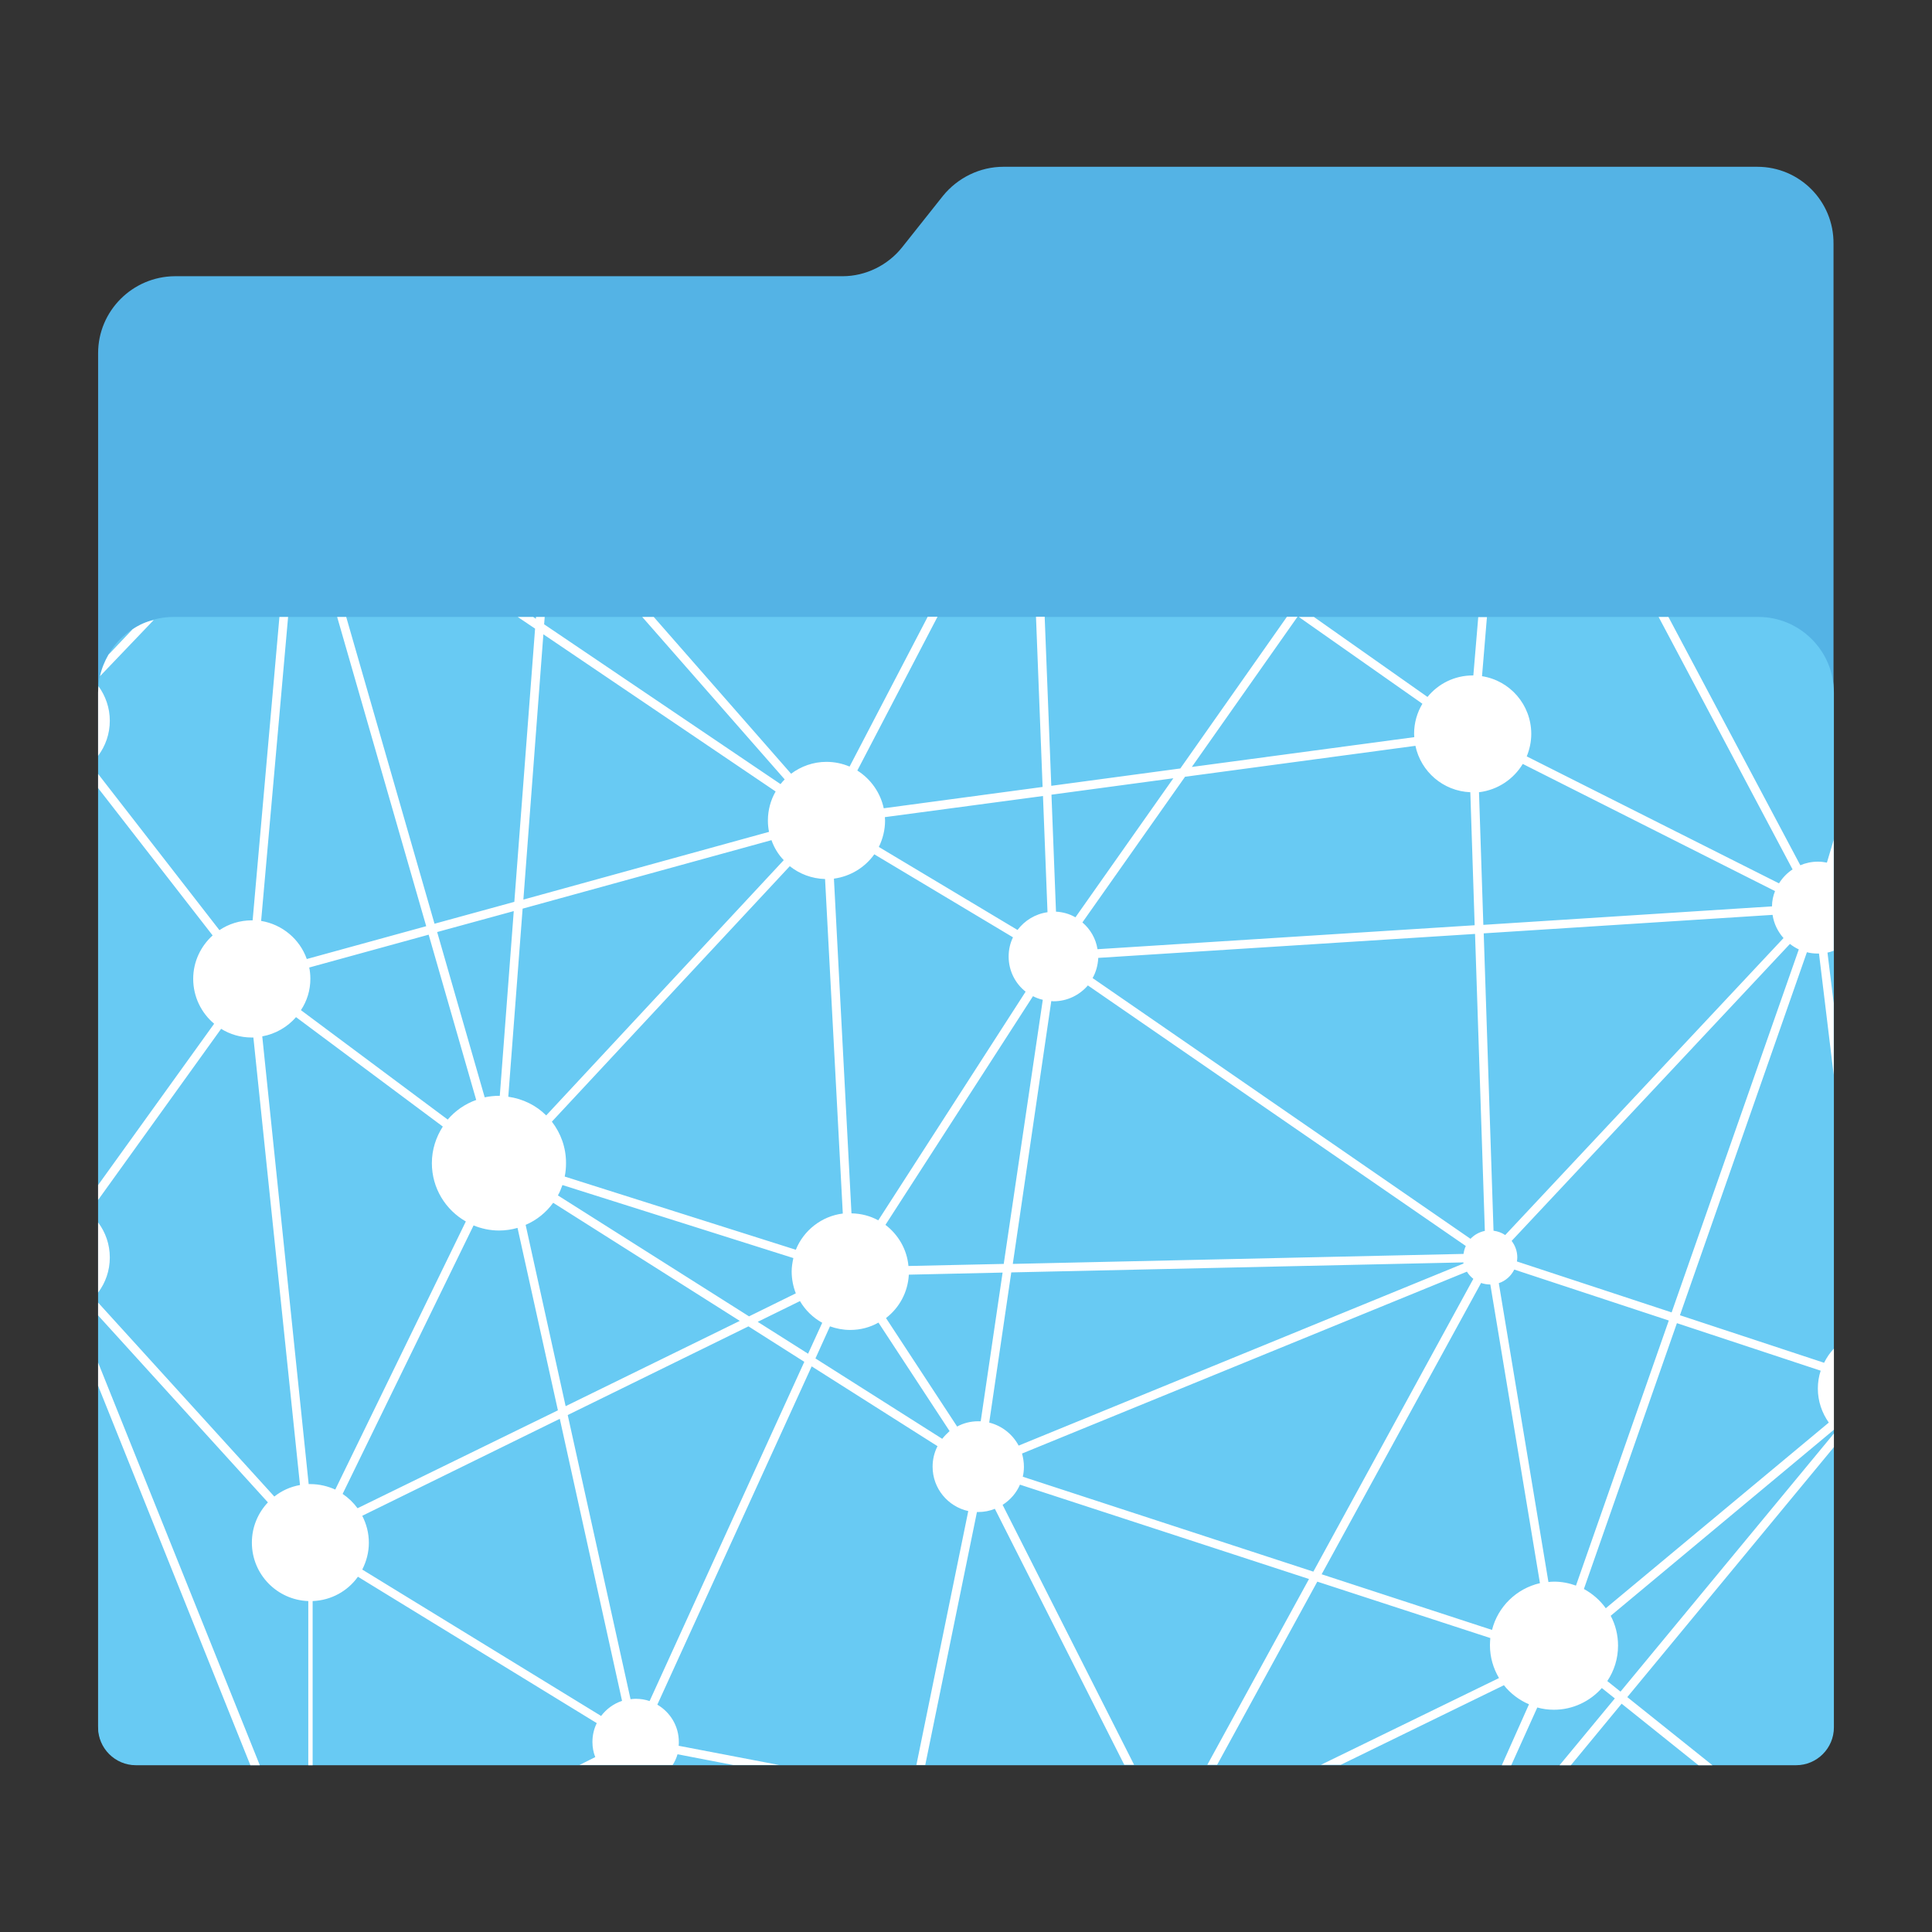 <?xml version="1.0" encoding="utf-8"?>
<!-- Generator: Adobe Illustrator 18.0.0, SVG Export Plug-In . SVG Version: 6.00 Build 0)  -->
<!DOCTYPE svg PUBLIC "-//W3C//DTD SVG 1.1//EN" "http://www.w3.org/Graphics/SVG/1.1/DTD/svg11.dtd">
<svg version="1.1"
	 id="Layer_1" xmlns:dc="http://purl.org/dc/elements/1.1/" xmlns:rdf="http://www.w3.org/1999/02/22-rdf-syntax-ns#" xmlns:cc="http://creativecommons.org/ns#" xmlns:svg="http://www.w3.org/2000/svg"
	 xmlns="http://www.w3.org/2000/svg" xmlns:xlink="http://www.w3.org/1999/xlink" x="0px" y="0px" viewBox="0 0 1024 1024"
	 enable-background="new 0 0 1024 1024" xml:space="preserve">
<rect x="0" y="0" width="1024" height="1024" fill="#333333" stroke="none"/>
<g id="Layer_2">
	<path id="path4" fill="#54b3e5" d="M931.4,88.4H531.8c-12.4,0-24.2,5.8-32,15.4L478.2,131c-7.6,9.6-19.4,15.4-31.6,15.4h-354
		C70.2,146.6,52,164.8,52,187.2v727.6c0,11.4,9.2,20.6,20.6,20.6h878.6c11.4,0,20.6-9.2,20.6-20.6V146.6v-17.4
		C972,106.6,953.8,88.4,931.4,88.4z"/>
	<path id="path12" fill="#68caf3" d="M952,935.6H72c-11,0-20-9-20-20V367c0-22,18-40,40-40h840c22,0,40,18,40,40v548.6
		C972,926.6,963,935.6,952,935.6z"/>
	<g>
		<polygon fill="#FFFFFF" points="52,734.5 132.7,935.6 137.7,935.6 52,722.2 		"/>
		<path fill="#FFFFFF" d="M52,647.9v37.2c3.9-5.2,6.2-11.6,6.2-18.6C58.2,659.5,55.9,653.1,52,647.9z"/>
		<path fill="#FFFFFF" d="M70.3,333.5l-12.8,13.5c-2,3.5-3.6,7.3-4.5,11.4l28.5-29.8C77.4,329.5,73.7,331.2,70.3,333.5z"/>
		<path fill="#FFFFFF" d="M972,444.8l-3.7,12.4c-1.5-0.3-3.1-0.5-4.8-0.5c-3.3,0-6.5,0.7-9.3,1.9L884.3,327h-5.2l71,133.8
			c-2.9,1.9-5.3,4.4-7.2,7.4l-133.7-67.3c1.5-3.7,2.4-7.7,2.4-11.9c0-15.5-11.3-28.3-26.1-30.6l2.6-31.3h-4.6l-2.6,30.9
			c-0.1,0-0.2,0-0.3,0c-9.7,0-18.3,4.4-24,11.4L696.4,327h-8l65.5,46c-2.8,4.7-4.4,10.1-4.4,15.9c0,0.6,0.1,1.2,0.1,1.8l-117.9,15.8
			l56-79.6h-5.6l-56.5,80.4l-68.4,9.2l-3.5-89.6h-4.6l3.5,90.2l-84.2,11.3c-1.8-8.4-7-15.6-14-20l42.5-81.5h-5.2l-41.4,79.4
			c-3.8-1.6-7.9-2.5-12.3-2.5c-7,0-13.5,2.4-18.7,6.3L346.5,327h-6.1l75.5,86.1c-0.8,0.8-1.5,1.6-2.2,2.5l-125.3-84.7l0.3-3.9h-4.6
			l-0.1,1l-1.4-1h-8.2l9.2,6.2l-11,144.8l-42.3,11.6L183.5,327h-4.8l47.2,163.9l-63.3,17.4c-3.7-10.5-12.9-18.3-24.2-20.2L152.7,327
			h-4.6l-14.2,160.8c-0.1,0-0.3,0-0.4,0c-6.4,0-12.3,1.9-17.2,5.2L52,410.2v7.5l60.7,78.1c-6.3,5.7-10.3,13.9-10.3,23
			c0,9.5,4.3,18.1,11.1,23.8L52,628.1v7.9l65.2-90.7c4.7,2.9,10.2,4.6,16.2,4.6c0.3,0,0.6,0,0.9,0L159,787.1
			c-5.1,0.9-9.7,3-13.6,6.1L52,690.4v6.8l90,99.1c-5.3,5.6-8.5,13.1-8.5,21.3c0,16.8,13.3,30.4,29.9,31v87h2.3v-87
			c9.9-0.4,18.6-5.3,24-12.9l126.6,77.6c-1.5,3-2.3,6.4-2.3,10c0,2.8,0.5,5.5,1.5,8l-8.4,4.2h10.4l0.1,0c0,0,0,0,0,0h38.9
			c1.1-1.7,2-3.6,2.6-5.7l29.6,5.7H413l-53.3-10.2c0.1-0.7,0.1-1.3,0.1-2c0-8.5-4.6-15.8-11.4-19.8l81.8-179.3l66.7,42.3
			c-1.7,3.3-2.6,7-2.6,10.9c0,11.5,8.1,21.1,18.9,23.5l-27.5,134.6h4.7l27.4-134.1c0.2,0,0.5,0,0.7,0c3.1,0,6.1-0.6,8.8-1.7
			l68.6,135.7h5.2l-69.7-137.8c4.1-2.6,7.3-6.3,9.2-10.7l153.2,50l-53.9,98.5h5.2l53.1-97.1l91.7,29.9c-0.1,1.2-0.2,2.5-0.2,3.8
			c0,6.4,1.8,12.3,4.8,17.4l-94.4,46h10.5l86.5-42.2c3.5,4.4,8.1,7.9,13.3,10.1L796,935.6h5l13.8-30.6c2.8,0.8,5.7,1.2,8.8,1.2
			c10.1,0,19.2-4.5,25.4-11.5l6.9,5.5l-29.3,35.4h6l26.9-32.6l40.7,32.6h7.4l-45.1-36.1L972,767v-7.2L858.9,896.6l-7-5.6
			c3.6-5.4,5.7-11.8,5.7-18.8c0-5.7-1.4-11.1-3.9-15.8L972,757.8v-43c-2.1,2.2-3.8,4.7-5.2,7.5l-76.4-25.2l67.3-192.4
			c1.9,0.5,3.8,0.7,5.8,0.7c0.2,0,0.4,0,0.6,0l7.8,64.3v-38l-3.3-26.8c1.1-0.2,2.2-0.6,3.3-1V444.8z M945.3,497.2L797.8,654.6
			c-1.8-1.2-3.9-2-6.2-2.3l-5.2-157.6l153.1-9.8C940.2,489.6,942.3,493.8,945.3,497.2z M807.1,404.9l133.7,67.4
			c-1,2.5-1.6,5.2-1.6,8.1l-153,9.8l-2.3-70.3C793.8,418.7,802.2,413,807.1,404.9z M787,652.4c-3,0.6-5.6,2.1-7.6,4.2L579.1,518.4
			c1.8-3.2,2.8-6.8,3-10.7L781.8,495L787,652.4z M628.1,411.7l122.1-16.4c2.9,13.7,14.7,24,29.1,24.6l2.3,70.5l-199.9,12.7
			c-0.9-5.7-3.8-10.6-8-14.2L628.1,411.7z M621.9,412.5l-51.9,73.7c-3.1-1.8-6.6-2.8-10.3-3l-2.4-62L621.9,412.5z M557.2,530.6
			c0.4,0,0.8,0.1,1.2,0.1c7.3,0,13.8-3.3,18.2-8.4l200.3,138.1c-0.6,1.3-1,2.7-1.2,4.2l-238.9,5.3L557.2,530.6z M532,669.9
			l-50.5,1.1c-0.8-8.9-5.5-16.7-12.2-21.8L547.5,528c1.6,0.8,3.3,1.5,5.2,1.9L532,669.9z M469.1,434.9c0-0.6-0.1-1.2-0.1-1.8
			l83.8-11.2l2.4,61.6c-6.5,0.9-12.1,4.4-15.9,9.4l-73.5-44C467.9,444.6,469.1,439.9,469.1,434.9z M463.4,452.8l73.5,44
			c-1.5,3.1-2.3,6.5-2.3,10.2c0,7.5,3.5,14.3,9,18.6l-78.1,121.2c-4.2-2.3-9-3.6-14.2-3.7L442,465.7
			C450.8,464.5,458.5,459.7,463.4,452.8z M418.6,459.1c5.2,4.1,11.6,6.6,18.7,6.8l9.4,177.3c-11.3,1.4-20.8,9-24.9,19.2l-122.5-38.8
			c0.5-2.3,0.7-4.7,0.7-7.2c0-8.3-2.8-15.8-7.5-21.9L418.6,459.1z M295.7,633.6c1-1.7,1.7-3.6,2.4-5.5l122.4,38.7
			c-0.5,2.3-0.9,4.7-0.9,7.1c0,4.1,0.8,8,2.2,11.6L397,697.7L295.7,633.6z M392.1,700.1l-92.3,45.2l-21.2-96.1
			c5.9-2.5,10.9-6.6,14.6-11.7L392.1,700.1z M288,336.2l123.1,83.3c-2.6,4.5-4.1,9.8-4.1,15.4c0,2.1,0.2,4.1,0.6,6l-130.2,35.9
			L288,336.2z M277,481.6l131.9-36.3c1.4,4,3.6,7.6,6.5,10.6L289.5,591.2c-5.3-5.3-12.3-8.8-20.1-9.9L277,481.6z M272.3,482.9
			l-7.4,97.9c-0.1,0-0.3,0-0.4,0c-2.6,0-5.2,0.3-7.6,0.8l-25.2-87.6L272.3,482.9z M164.5,518.8c0-2.1-0.2-4.1-0.6-6l63.3-17.4
			l25.2,87.6c-5.9,2.1-11.1,5.7-15.1,10.4l-77.8-58C162.7,530.6,164.5,524.9,164.5,518.8z M164.5,786.6c-0.3,0-0.6,0-0.9,0
			l-24.6-237.3c7.1-1.3,13.4-5,17.9-10.2l77.8,58c-3.6,5.6-5.8,12.2-5.8,19.4c0,13.3,7.3,24.8,18,30.9l-69.2,142.1
			C173.7,787.7,169.2,786.6,164.5,786.6z M189.5,799.4c-2.2-3-4.8-5.5-7.9-7.6L251,649.5c4.2,1.7,8.7,2.7,13.5,2.7
			c3.4,0,6.7-0.5,9.8-1.4l21.4,96.7L189.5,799.4z M318.6,909.5L192,831.9c2.2-4.3,3.5-9.1,3.5-14.2c0-5.2-1.3-10-3.5-14.3L296.7,752
			l33,149.5C325.2,903,321.4,905.8,318.6,909.5z M344.3,901.6c-2.3-0.8-4.8-1.2-7.4-1.2c-0.9,0-1.8,0.1-2.7,0.2l-33.3-150.6l95.8-47
			l29.6,18.8L344.3,901.6z M428.3,717.5l-26.7-16.9l22.4-11c2.8,4.8,6.9,8.8,11.8,11.5L428.3,717.5z M499.4,762.6L432.2,720l7.7-17
			c3.4,1.2,7,1.9,10.7,1.9c5.5,0,10.6-1.4,15-3.9l37.7,57.5C501.9,759.8,500.6,761.1,499.4,762.6z M518.5,753.3
			c-4.1,0-7.9,1-11.2,2.8l-37.7-57.5c7-5.4,11.6-13.6,12.1-23l49.7-1.1l-11.6,78.8C519.3,753.3,518.9,753.3,518.5,753.3z
			 M539.9,766.2c-3.2-6-8.8-10.5-15.6-12.2l11.7-79.6l239.6-5.3c0,0.2,0.1,0.4,0.1,0.6L539.9,766.2z M696.1,833l-154-50.3
			c0.4-1.7,0.6-3.5,0.6-5.3c0-2.4-0.4-4.8-1-7L777.5,674c0.9,1.5,2.1,2.8,3.4,3.8L696.1,833z M790.8,863.9l-90.3-29.5L785,680
			c1.5,0.5,3.1,0.8,4.8,0.8c0,0,0,0,0.1,0l26.3,158.3C803.7,842,793.9,851.6,790.8,863.9z M823.7,838.3c-1,0-2,0.1-3,0.2
			l-26.3-158.4c3.6-1.2,6.5-3.8,8.2-7.2l81.9,27l-49.2,140.5C831.7,839.1,827.8,838.3,823.7,838.3z M965,726.5c-1,3-1.5,6.2-1.5,9.5
			c0,6.7,2.2,12.9,5.8,18l-118.2,98.4c-3-4.2-7-7.7-11.6-10.2l49.3-140.9L965,726.5z M886,695.6l-82-27c0.1-0.7,0.2-1.4,0.2-2.1
			c0-3.3-1.1-6.3-3-8.8l147.5-157.4c1.4,1.1,3,2.1,4.7,2.9L886,695.6z"/>
		<path fill="#FFFFFF" d="M52.2,363.7c-0.1,1.1-0.2,2.2-0.2,3.3v33.6c3.9-5.2,6.2-11.6,6.2-18.6C58.2,375.1,55.9,368.8,52.2,363.7z"
			/>
	</g>
</g>
<g id="g23" display="none" opacity="0.25">
	<path id="path25" display="inline" d="M486.5,778.4l25.5,30.1l25.5-30.1c-6.9-5.8-15.8-9.3-25.5-9.3S493.4,772.6,486.5,778.4z"/>
	<path id="path27" display="inline" d="M512,686.4c-30,0-57.5,10.9-78.8,28.9l31.6,37.4c12.7-10.8,29.2-17.3,47.2-17.3
		c18,0,34.4,6.5,47.2,17.3l31.6-37.4C569.5,697.3,542,686.4,512,686.4z"/>
	<path id="path29" display="inline" d="M379.8,652.2l31.6,37.4c27.2-23,62.3-36.9,100.5-36.9c38.3,0,73.4,13.9,100.5,36.9l31.6-37.4
		c-35.7-30.2-81.8-48.5-132.2-48.5C461.7,603.7,415.5,622,379.8,652.2z"/>
	<path id="path31" display="inline" d="M326.4,589l31.6,37.4c43-36.5,97-56.4,154-56.4s111,19.9,154,56.4l31.6-37.4
		c-51.8-44-116.9-68-185.6-68S378.2,545,326.4,589z"/>
	<path id="path33" display="inline" d="M512,438.4c-50,0-98.4,9.8-144.1,29.1c-34.6,14.6-66.4,34.2-94.9,58.4l31.6,37.4
		c57.9-49.1,130.6-75.9,207.4-75.9s149.5,26.8,207.4,75.9l31.6-37.4c-28.5-24.2-60.3-43.8-94.9-58.4
		C610.4,448.2,562,438.4,512,438.4z"/>
	<circle id="circle35" display="inline" cx="512" cy="810.4" r="41.2"/>
</g>
<g id="g23_1_" display="none">
	<path id="path25_1_" display="inline" fill="#FFFFFF" d="M486.5,770.4l25.5,30.1l25.5-30.1c-6.9-5.8-15.8-9.3-25.5-9.3
		S493.4,764.6,486.5,770.4z"/>
	<path id="path27_1_" display="inline" fill="#FFFFFF" d="M512,678.4c-30,0-57.5,10.9-78.8,28.9l31.6,37.4
		c12.7-10.8,29.2-17.3,47.2-17.3c18,0,34.4,6.5,47.2,17.3l31.6-37.4C569.5,689.3,542,678.4,512,678.4z"/>
	<path id="path29_1_" display="inline" fill="#FFFFFF" d="M379.8,644.2l31.6,37.4c27.2-23,62.3-36.9,100.5-36.9
		c38.3,0,73.4,13.9,100.5,36.9l31.6-37.4c-35.7-30.2-81.8-48.5-132.2-48.5C461.7,595.7,415.5,614,379.8,644.2z"/>
	<path id="path31_1_" display="inline" fill="#FFFFFF" d="M326.4,581l31.6,37.4c43-36.5,97-56.4,154-56.4s111,19.9,154,56.4
		l31.6-37.4c-51.8-44-116.9-68-185.6-68S378.2,537,326.4,581z"/>
	<path id="path33_1_" display="inline" fill="#FFFFFF" d="M512,430.4c-50,0-98.4,9.8-144.1,29.1c-34.6,14.6-66.4,34.2-94.9,58.4
		l31.6,37.4c57.9-49.1,130.6-75.9,207.4-75.9s149.5,26.8,207.4,75.9l31.6-37.4c-28.5-24.2-60.3-43.8-94.9-58.4
		C610.4,440.2,562,430.4,512,430.4z"/>
	<circle id="circle35_1_" display="inline" fill="#FFFFFF" cx="512" cy="802.4" r="41.2"/>
</g>
</svg>
